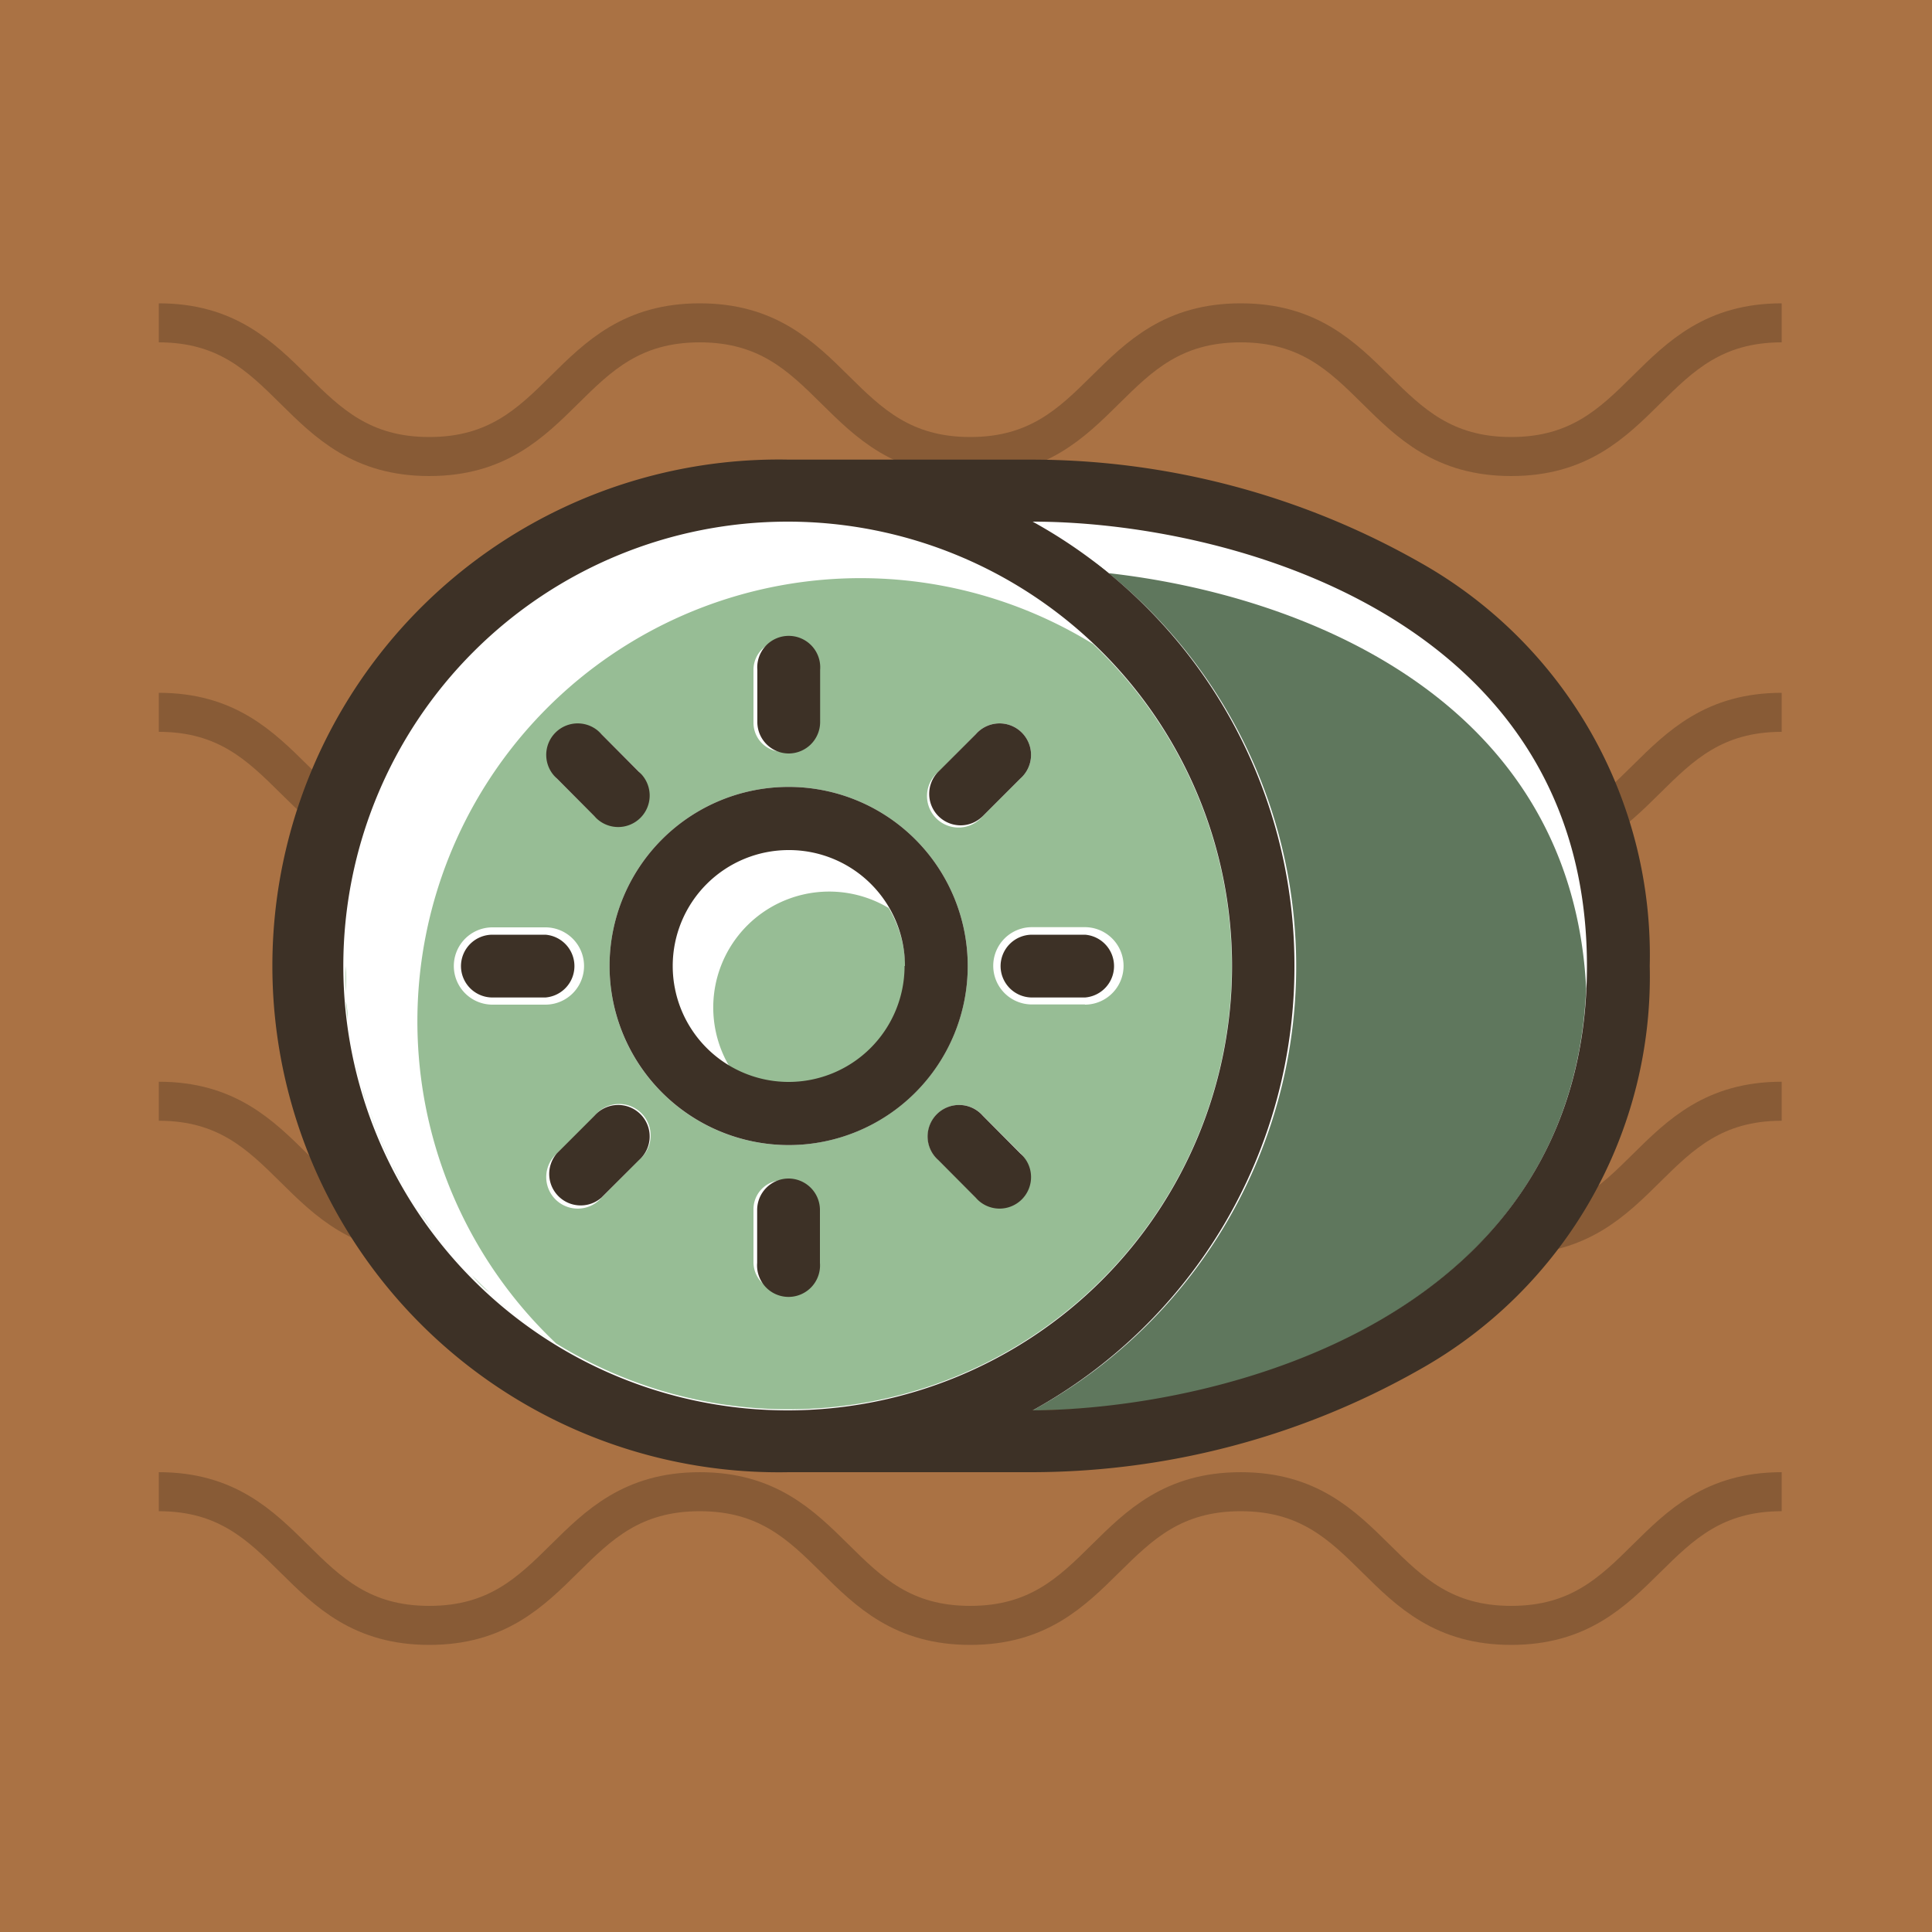 <svg xmlns="http://www.w3.org/2000/svg" viewBox="0 0 100 100"><defs><style>.cls-1{isolation:isolate;}.cls-2{fill:#aa7244;}.cls-3{opacity:0.2;mix-blend-mode:soft-light;}.cls-4{fill:none;stroke:#000;stroke-miterlimit:10;stroke-width:2.02px;}.cls-5{fill:#fff;}.cls-6{fill:#5f775d;}.cls-7{fill:#d88835;}.cls-8{fill:#97bd95;}.cls-9{fill:#f3d457;}.cls-10{fill:#3d3126;}</style></defs><title>groenten</title><g class="cls-1"><g id="Objects"><rect class="cls-2" width="100" height="100"/><g class="cls-3"><path class="cls-4" d="M8.22,16.71c7,0,7,6.92,14,6.92s7-6.92,14-6.92,7,6.92,14,6.92,7-6.92,14-6.92,7,6.92,14,6.92,7-6.92,14-6.92"/><path class="cls-4" d="M8.22,36.87c7,0,7,6.92,14,6.92s7-6.92,14-6.92,7,6.92,14,6.92,7-6.92,14-6.92,7,6.92,14,6.92,7-6.92,14-6.92"/><path class="cls-4" d="M8.22,57c7,0,7,6.92,14,6.92s7-6.92,14-6.92,7,6.92,14,6.92,7-6.92,14-6.92,7,6.92,14,6.92,7-6.92,14-6.92"/><path class="cls-4" d="M8.22,77.21c7,0,7,6.92,14,6.92s7-6.92,14-6.92,7,6.92,14,6.92,7-6.92,14-6.92,7,6.92,14,6.92,7-6.92,14-6.92"/></g><path class="cls-5" d="M35,74.16S16,69.73,16,47.16,49.84,24.89,49.84,24.89l21.66,4S83.85,37.4,83.85,47s-0.61,15.41-9.3,21S35,74.16,35,74.16Z"/><path class="cls-6" d="M57.32,29.66L56.52,29A26.18,26.18,0,0,1,53.45,73c9.78,0,27.89-4.67,28.65-21.83C81.35,36.14,67.33,30.77,57.32,29.66Z"/><path class="cls-7" d="M54.75,27.82c-0.43-.27-0.86-0.53-1.3-0.77C53.89,27.29,54.32,27.55,54.75,27.82Z"/><path class="cls-7" d="M56.11,28.74q-0.48-.35-1-0.67Q55.63,28.4,56.11,28.74Z"/><path class="cls-8" d="M46.45,27.75L47,27.89Z"/><path class="cls-8" d="M47.52,28L48,28.21Z"/><path class="cls-8" d="M48.57,28.39l0.51,0.19Z"/><path class="cls-8" d="M44.25,27.3l0.49,0.08Z"/><path class="cls-8" d="M43.12,27.16l0.46,0.06Z"/><path class="cls-8" d="M49.59,28.79L50.1,29Z"/><path class="cls-8" d="M45.36,27.5l0.5,0.11Z"/><path class="cls-8" d="M17.91,51.39c0-.46,0-0.92,0-1.39C17.86,50.47,17.88,50.93,17.91,51.39Z"/><path class="cls-8" d="M54.33,31.46l0.45,0.34Z"/><path class="cls-8" d="M55.18,32.11l0.44,0.36Z"/><path class="cls-8" d="M56,32.81l0.42,0.38Z"/><path class="cls-8" d="M51.57,29.73L52.06,30Z"/><path class="cls-8" d="M50.59,29.24l0.5,0.24Z"/><path class="cls-8" d="M52.52,30.26L53,30.55Z"/><path class="cls-8" d="M53.44,30.84l0.46,0.32Z"/><path class="cls-8" d="M42,27.08l0.38,0Z"/><path class="cls-8" d="M24.19,65.79Q23.83,65.42,23.5,65,23.83,65.42,24.19,65.79Z"/><path class="cls-8" d="M24.42,66c0.3,0.31.61,0.62,0.93,0.91C25,66.65,24.72,66.35,24.42,66Z"/><path class="cls-8" d="M22.46,63.76c-0.27-.35-0.52-0.72-0.77-1.09C21.94,63,22.19,63.4,22.46,63.76Z"/><path class="cls-8" d="M23.28,64.78c-0.28-.33-0.55-0.66-0.8-1C22.73,64.12,23,64.45,23.28,64.78Z"/><path class="cls-8" d="M26.38,67.83c-0.35-.28-0.69-0.57-1-0.88C25.69,67.25,26,67.54,26.38,67.83Z"/><path class="cls-8" d="M18,52.79q-0.06-.49-0.1-1Q18,52.3,18,52.79Z"/><path class="cls-8" d="M28.69,69.47q-0.49-.31-1-0.64Q28.2,69.17,28.69,69.47Z"/><path class="cls-8" d="M27.45,68.64Q27,68.33,26.6,68,27,68.33,27.45,68.64Z"/><path class="cls-8" d="M56.57,33.33A22.94,22.94,0,0,0,28.79,69.54,22.94,22.94,0,0,0,56.57,33.33Zm-8,6.62L50.51,38a1.63,1.63,0,1,1,2.3,2.3l-1.94,1.94A1.63,1.63,0,1,1,48.57,39.95ZM39,34.67a1.5,1.5,0,1,1,3,0v2.74a1.5,1.5,0,1,1-3,0V34.67ZM28.83,38a1.63,1.63,0,0,1,2.3,0l1.94,1.94a1.63,1.63,0,0,1-2.3,2.3l-1.94-1.94A1.63,1.63,0,0,1,28.83,38ZM25.49,52a2,2,0,0,1,0-4h2.74a2,2,0,0,1,0,4H25.49Zm7.57,8.05L31.13,62a1.63,1.63,0,1,1-2.3-2.3l1.94-1.94A1.63,1.63,0,1,1,33.06,60.05ZM42,65.33a1.5,1.5,0,1,1-3,0V62.59a1.5,1.5,0,1,1,3,0v2.74Zm-1.18-6.06A9.27,9.27,0,1,1,50.09,50,9.28,9.28,0,0,1,40.82,59.27Zm12,2.72a1.63,1.63,0,0,1-2.3,0l-1.94-1.94a1.63,1.63,0,1,1,2.3-2.3l1.94,1.94A1.63,1.63,0,0,1,52.81,62Zm3.34-10H53.41a2,2,0,0,1,0-4h2.74A2,2,0,0,1,56.15,52Z"/><path class="cls-8" d="M18.63,55.87c-0.11-.43-0.22-0.87-0.31-1.31C18.41,55,18.51,55.44,18.63,55.87Z"/><path class="cls-8" d="M21.51,62.39Q21.24,62,21,61.53,21.24,62,21.51,62.39Z"/><path class="cls-8" d="M19,57.17q-0.16-.48-0.29-1Q18.86,56.69,19,57.17Z"/><path class="cls-8" d="M18.28,54.34q-0.11-.56-0.19-1.12Q18.17,53.79,18.28,54.34Z"/><path class="cls-8" d="M19.52,58.53q-0.19-.48-0.36-1Q19.32,58.05,19.52,58.53Z"/><path class="cls-8" d="M20.79,61.2q-0.27-.47-0.51-1Q20.53,60.72,20.79,61.2Z"/><path class="cls-8" d="M20.17,60q-0.29-.6-0.55-1.21Q19.88,59.43,20.17,60Z"/><path class="cls-9" d="M42.49,44.22a6,6,0,0,1,1.3.55A6,6,0,0,0,42.49,44.22Z"/><path class="cls-9" d="M44,44.87q0.24,0.14.46,0.31Q44.19,45,44,44.87Z"/><path class="cls-9" d="M41.77,44.06l0.53,0.11Z"/><path class="cls-9" d="M36.1,53.73a6.07,6.07,0,0,0,1,1A6.08,6.08,0,0,1,36.1,53.73Z"/><path class="cls-9" d="M45.55,46.28a6.06,6.06,0,0,0-1-1A6.07,6.07,0,0,1,45.55,46.28Z"/><path class="cls-9" d="M40.82,44a6,6,0,0,1,.74,0A6,6,0,0,0,40.82,44Z"/><path class="cls-9" d="M45.64,46.41q0.17,0.23.32,0.48Q45.81,46.64,45.64,46.41Z"/><path class="cls-9" d="M37.71,55.14q-0.25-.15-0.48-0.32Q37.46,55,37.71,55.14Z"/><path class="cls-9" d="M36,53.59q-0.16-.22-0.31-0.46Q35.83,53.37,36,53.59Z"/><path class="cls-8" d="M46,47a6,6,0,0,0-8.23,8.23A6,6,0,0,0,46,47Z"/><path class="cls-9" d="M35,51.47q-0.07-.26-0.11-0.53Q34.92,51.22,35,51.47Z"/><path class="cls-9" d="M35.59,53a6,6,0,0,1-.55-1.3A6,6,0,0,0,35.59,53Z"/><path class="cls-9" d="M34.85,50.74a6,6,0,0,1,0-.74A6,6,0,0,0,34.85,50.74Z"/><path class="cls-10" d="M40.82,59.27A9.27,9.27,0,1,0,31.55,50,9.28,9.28,0,0,0,40.82,59.27Zm6-9.27a6,6,0,1,1-6-6A6,6,0,0,1,46.84,50Z"/><path class="cls-10" d="M40.82,39a1.63,1.63,0,0,0,1.63-1.63V34.67a1.63,1.63,0,1,0-3.25,0v2.74A1.63,1.63,0,0,0,40.82,39Z"/><path class="cls-10" d="M40.82,61a1.63,1.63,0,0,0-1.63,1.63v2.74a1.63,1.63,0,1,0,3.25,0V62.59A1.63,1.63,0,0,0,40.82,61Z"/><path class="cls-10" d="M23.86,50a1.63,1.63,0,0,0,1.63,1.63h2.74a1.63,1.63,0,0,0,0-3.25H25.49A1.63,1.63,0,0,0,23.86,50Z"/><path class="cls-10" d="M51.79,50a1.63,1.63,0,0,0,1.63,1.63h2.74a1.63,1.63,0,0,0,0-3.25H53.41A1.63,1.63,0,0,0,51.79,50Z"/><path class="cls-10" d="M30.77,57.75l-1.94,1.94a1.63,1.63,0,0,0,2.3,2.3l1.94-1.94A1.63,1.63,0,1,0,30.77,57.75Z"/><path class="cls-10" d="M49.72,42.72a1.62,1.62,0,0,0,1.15-.48l1.94-1.94a1.63,1.63,0,1,0-2.3-2.3l-1.94,1.94A1.63,1.63,0,0,0,49.72,42.72Z"/><path class="cls-10" d="M30.77,42.25a1.63,1.63,0,1,0,2.3-2.3L31.13,38a1.63,1.63,0,1,0-2.3,2.3Z"/><path class="cls-10" d="M50.87,57.75a1.63,1.63,0,1,0-2.3,2.3L50.51,62a1.63,1.63,0,1,0,2.3-2.3Z"/><path class="cls-10" d="M73.53,29.13a40.77,40.77,0,0,0-20.2-5.34H40.82a26.21,26.21,0,1,0,0,52.41H53.33a40.77,40.77,0,0,0,20.2-5.34A23.31,23.31,0,0,0,85.39,50,23.31,23.31,0,0,0,73.53,29.13ZM63.77,50a23,23,0,1,1-23-23A23,23,0,0,1,63.77,50ZM67,50A26.22,26.22,0,0,0,53.45,27c10,0,28.69,4.87,28.69,23S63.44,72.92,53.45,73A26.22,26.22,0,0,0,67,50Z"/></g></g></svg>